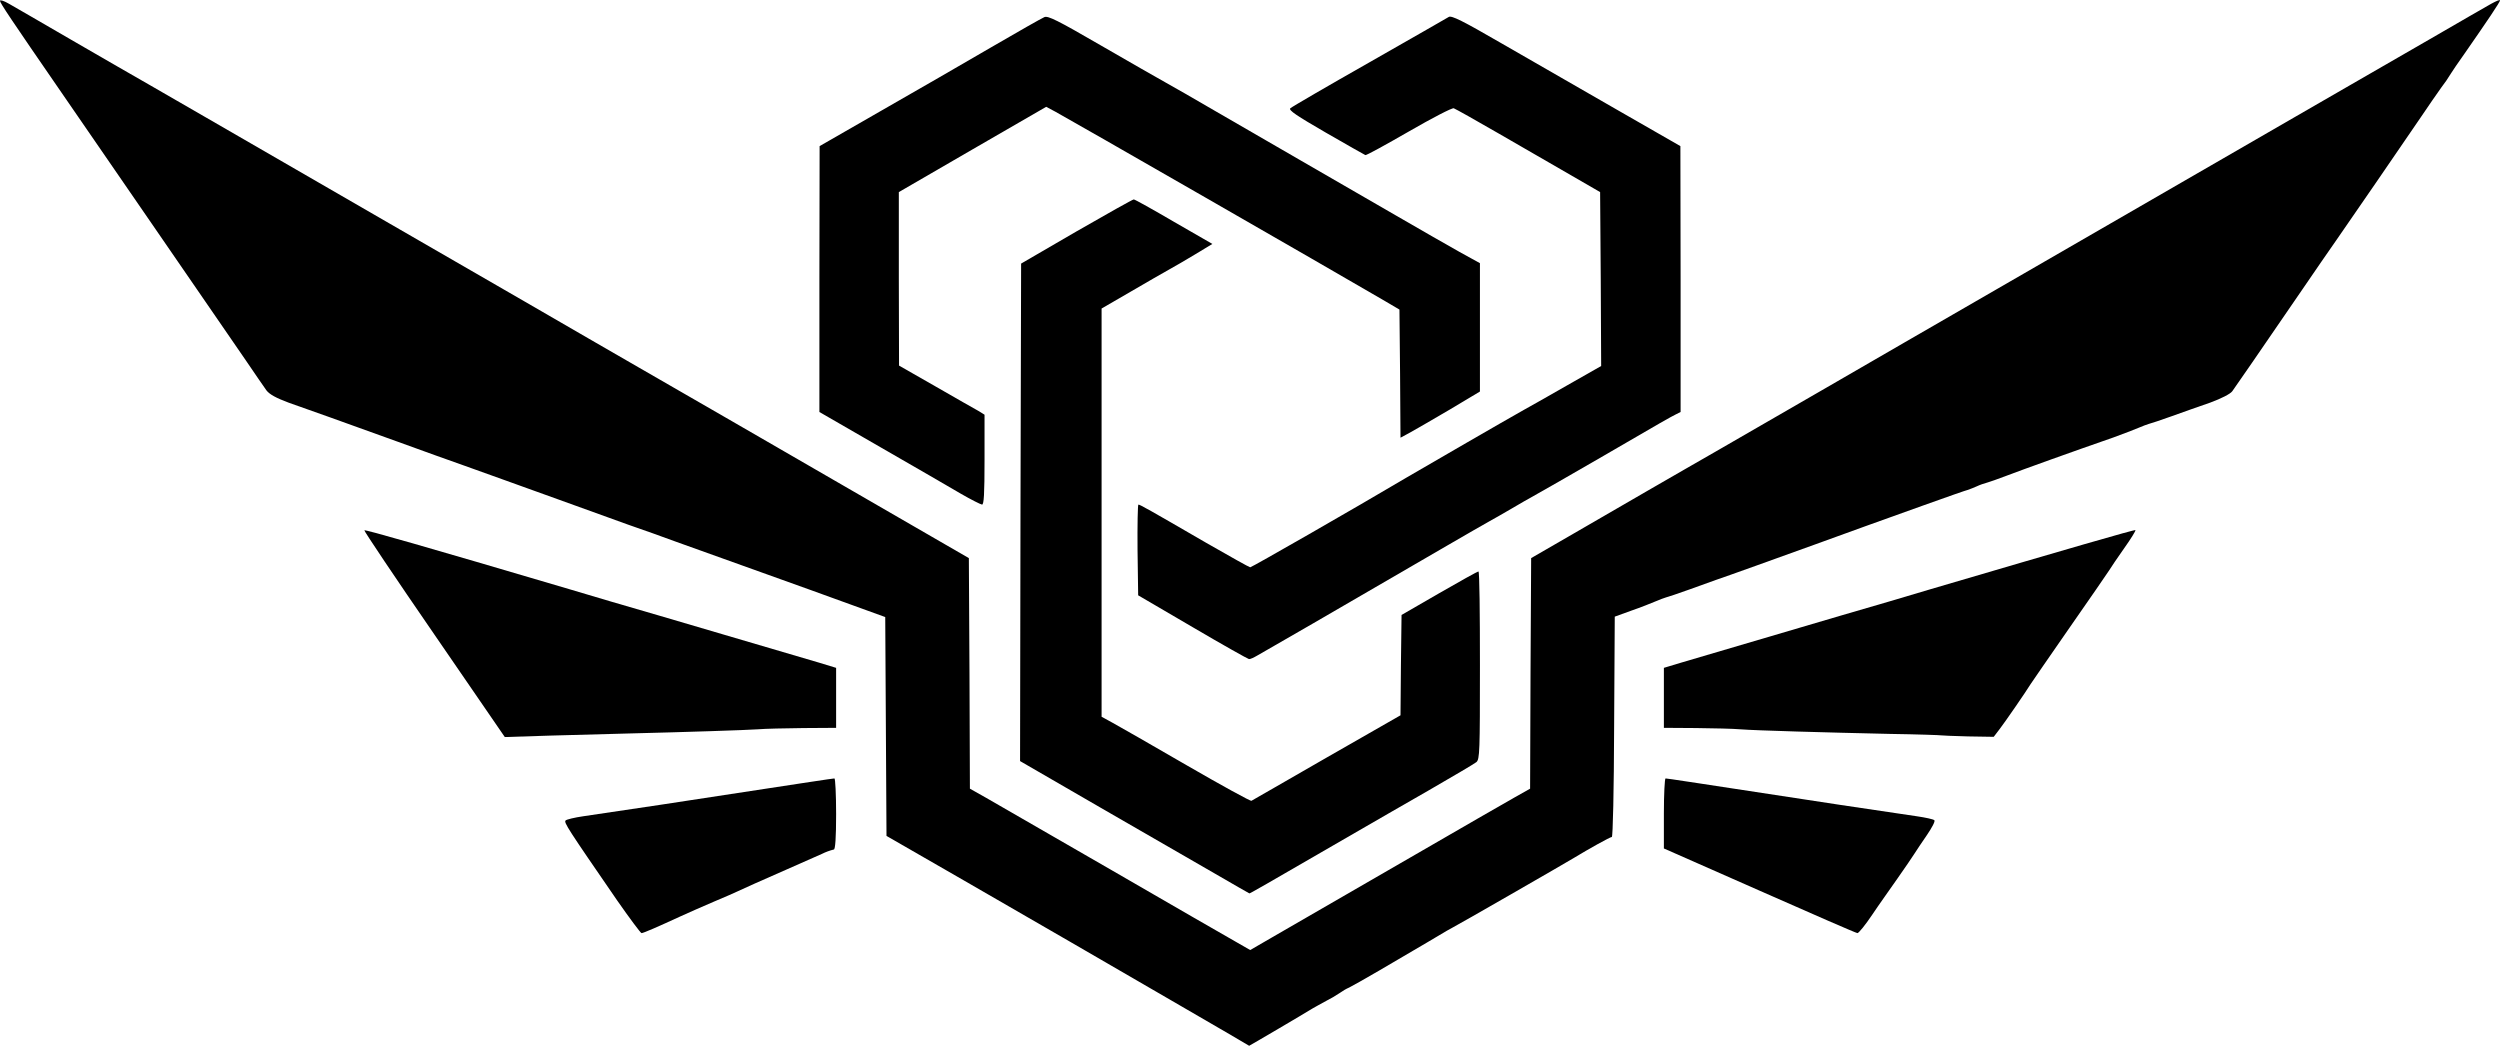 <?xml version="1.0" encoding="utf-8"?>
<!-- Generator: $$$/GeneralStr/196=Adobe Illustrator 27.6.0, SVG Export Plug-In . SVG Version: 6.00 Build 0)  -->
<svg version="1.1" id="Layer_1" xmlns="http://www.w3.org/2000/svg" xmlns:xlink="http://www.w3.org/1999/xlink" x="0px" y="0px"
	 viewBox="0 0 1196 500.3" style="enable-background:new 0 0 1196 500.3;" xml:space="preserve">
<g id="layer101">
	<path d="M565,481.3c-45.6-26.5-61.3-35.5-103.7-60l-37.2-21.4l-0.3-52.3l-0.3-52.4l-16-5.8c-8.8-3.2-28.1-10.2-43-15.5
		s-33.3-11.9-41-14.7s-16.2-5.9-19-6.8s-19.6-7.1-37.5-13.5s-37.9-13.7-44.5-16s-21-7.5-32-11.5c-26.6-9.6-42.2-15.2-52.5-18.8
		c-5.9-2.2-9-3.9-10.5-5.8c-1.1-1.6-5.6-8-9.9-14.4c-9.6-13.9-80.8-117.5-88.1-128C5.3,9.3,0,1.4,0,0.4c0-0.6,1.9,0,4.3,1.4
		s15.5,8.9,29.2,16.9s30.9,17.8,38,21.9s18.9,10.9,26,15s49.5,28.6,94,54.3s85.1,49.1,90,52s35.8,20.6,68.5,39.5s71.7,41.4,86.5,50
		l27,15.6l0.3,55.2l0.2,55.1l7.8,4.4c4.2,2.4,31.3,18,60.2,34.7s55.5,32.1,59.3,34.2l6.8,3.9l10.7-6.2c15.5-9,24.2-14,68.2-39.4
		c21.7-12.6,43-24.8,47.2-27.2l7.8-4.4l0.2-55.2l0.3-55.1l18-10.4c9.9-5.7,27-15.6,38-22s25.6-14.7,32.5-18.7
		c31.7-18.3,78.7-45.4,90-52c6.9-4,49-28.3,93.5-54s86.6-50,93.5-54s18.6-10.7,26-15s24.8-14.3,38.5-22.2s26.9-15.6,29.3-16.9
		s4.2-2.1,4.2-1.6c0,0.8-6,9.7-17,25.5c-3,4.2-5.9,8.5-6.5,9.5c-1.4,2.3-2.9,4.5-4.6,6.7c-2,2.8-6.5,9.3-10,14.5
		c-9.1,13.4-33.6,49-40.2,58.5c-3.1,4.4-10.4,15-16.2,23.5c-21.1,30.8-32,46.6-33.6,48.8c-1,1.3-5.1,3.4-10.5,5.4
		c-4.9,1.7-13.2,4.6-18.4,6.5s-10.2,3.5-11,3.7s-3.1,1.1-5,1.9s-7.3,2.9-12,4.6c-17.9,6.2-43.8,15.5-51.1,18.3c-4.2,1.6-8.2,3-9,3.2
		c-1.8,0.5-3.6,1.1-5.3,1.9c-1.4,0.6-2.8,1.2-4.3,1.7c-0.3,0-9.8,3.3-21.2,7.4s-23.7,8.5-27.6,9.9s-14.6,5.3-24,8.7
		c-16.9,6.1-42.7,15.4-47.5,17c-1.4,0.5-7,2.5-12.5,4.5s-10.7,3.7-11.5,3.9s-3.1,1.1-5,1.9s-7.1,2.9-11.5,4.4l-8,2.9l-0.3,52.7
		c-0.1,30.7-0.6,52.7-1.1,52.7c-0.8,0-11.2,5.8-18.1,10c-4.6,2.8-56.1,32.4-58,33.3c-1.6,0.8-1.7,0.9-12.5,7.3
		c-14.5,8.6-34.1,20-37,21.4c-1.6,0.7-3.1,1.6-4.5,2.6c-2.1,1.4-4.3,2.7-6.5,3.8c-2.7,1.5-5.7,3.1-6.5,3.6
		c-3.5,2.2-30.4,18-30.4,17.9S582.9,491.7,565,481.3z"/>
	<path d="M295.2,430.7c-23.6-34.3-25.6-37.3-24.6-38.2c0.5-0.5,4.3-1.4,8.4-2l37-5.5c71.4-10.9,82.4-12.6,83.2-12.6
		c0.4,0,0.8,7.7,0.8,17c0,11.3-0.4,17-1.1,17c-2,0.5-3.9,1.2-5.7,2.1c-2.6,1.2-10.3,4.6-17.2,7.6c-12.6,5.5-20.1,8.9-23.1,10.3
		c-0.9,0.5-6.1,2.7-11.5,5s-12.6,5.5-15.9,7c-10.4,4.8-17.7,8-18.6,8C306.5,446.4,301.2,439.3,295.2,430.7z"/>
	<path d="M841.8,426.1L796,405.9v-16.7c0-9.3,0.4-16.8,0.8-16.8c0.8,0,11.8,1.7,83.2,12.6l37,5.5c4.1,0.6,7.9,1.4,8.4,1.9
		s-1.2,3.6-3.5,7s-5.2,7.6-6.1,9.1s-4.6,6.8-8,11.7s-9,12.7-12.2,17.5s-6.4,8.7-7,8.7S866.9,437.2,841.8,426.1z"/>
	<path d="M581.5,418.1c-8.8-5.1-33.4-19.3-54.8-31.6L488,364.1l0.2-119l0.3-119l26.5-15.4c14.6-8.4,26.9-15.3,27.4-15.3
		s9.1,4.8,19.2,10.7l18.4,10.6l-8.1,4.9c-4.4,2.7-10.2,6-12.7,7.4c-2.5,1.4-10.9,6.2-18.4,10.6l-13.8,8v195.3l5.3,2.9
		c2.8,1.5,18.8,10.7,35.4,20.3s30.6,17.3,31,17s16.7-9.5,36-20.7l35.3-20.2l0.2-24l0.3-24l18-10.4c9.9-5.7,18.3-10.4,18.8-10.4
		s0.7,20.2,0.7,44.8c0,41.5-0.1,45-1.7,46.4c-1,0.8-11.5,7-23.3,13.8s-26.7,15.3-33,19c-47.5,27.5-51.9,30-52.3,30
		C597.6,427.4,590.3,423.2,581.5,418.1z"/>
	<path d="M207.7,303.4c-18.6-27-33.6-49.4-33.4-49.7c0.5-0.4,28.8,7.7,98.2,28.2c9.9,3,29,8.6,42.5,12.5
		c48.3,14.2,68.6,20.2,76.8,22.6l8.2,2.5v28.7l-15.7,0.1c-8.7,0.1-18.5,0.3-21.8,0.6c-6,0.4-33.7,1.3-62,2c-8.2,0.2-24.9,0.7-37,1
		l-22,0.7L207.7,303.4z"/>
	<path d="M928.7,351.8c-0.1-0.1-11.2-0.5-24.7-0.7c-31.2-0.7-63.8-1.6-71.5-2.2c-3.3-0.3-12.9-0.5-21.2-0.6l-15.3-0.1v-28.7l8.3-2.5
		c8.1-2.4,28.4-8.4,76.7-22.6c13.5-3.9,32.6-9.5,42.5-12.5c66.6-19.6,97.7-28.6,98.1-28.3c0.2,0.3-2.2,4.2-5.4,8.7
		s-6.4,9.3-7.2,10.6s-9.4,13.7-19,27.5s-17.9,25.9-18.5,26.8c-2.6,4.2-12.2,18.1-14.8,21.5l-2.9,3.8l-12.4-0.2
		C934.5,352.1,928.9,351.9,928.7,351.8z"/>
	<path d="M570.5,300l-26-15.2l-0.3-21.7c-0.1-11.9,0.1-21.7,0.4-21.7c0.8,0,4.7,2.2,32.3,18.2c11.3,6.5,20.8,11.8,21.2,11.8
		c0.7,0,49.6-28,74.9-43c10.3-6,46.9-27.2,56-32.3c1.9-1,11-6.2,20.3-11.5l16.7-9.5l-0.2-41.6l-0.3-41.6l-14-8.1
		c-7.7-4.4-23.1-13.3-34.3-19.8s-20.9-11.9-21.7-12.2s-10.4,4.7-21.5,11.1s-20.4,11.5-20.8,11.3s-9-5-19-10.8
		c-13.8-8-17.9-10.7-16.9-11.6c0.6-0.6,17.6-10.5,37.7-21.9s37.2-21.3,38.1-21.8c1.3-0.8,6.7,1.9,25,12.5
		C731,28,755.5,42.1,772.7,52l31.2,17.9l0.1,63.6v63.6l-2.2,1.1c-2.8,1.4-5.5,2.9-37.3,21.4c-13.7,7.9-27.2,15.7-30,17.2
		s-7.9,4.5-11.5,6.6s-8.3,4.8-10.5,6s-11.2,6.4-20,11.5c-65.2,37.9-78.6,45.6-83,48.1c-2.7,1.5-6.3,3.6-8,4.6s-3.4,1.8-4,1.7
		S584.8,308.4,570.5,300z"/>
	<path d="M459.5,236.1c-4.9-2.9-22.2-12.9-38.2-22.1L392,197.1v-63.6l0.1-63.6l29.6-17c16.3-9.3,40-23,52.7-30.4s24-13.8,25.2-14.3
		c1.7-0.8,6.3,1.5,27,13.5c13.7,7.9,27.6,15.9,30.9,17.7s13.9,7.9,23.5,13.5s28.3,16.4,41.5,24s33.5,19.3,45,26s25.4,14.6,30.7,17.6
		l9.8,5.4v61.4l-14.2,8.5c-7.9,4.6-16.4,9.6-19,11l-4.8,2.6l-0.2-30.6l-0.3-30.7l-8-4.7C636,128.5,512.7,57.7,505,53.5l-4.5-2.4
		l-35.3,20.4L430,91.9v41.5l0.1,41.5l17.5,10c9.6,5.5,18.8,10.8,20.5,11.7l2.9,1.8v21.5c0,16.6-0.3,21.5-1.2,21.5
		C469.1,241.3,464.5,239,459.5,236.1z"/>
</g>
</svg>
